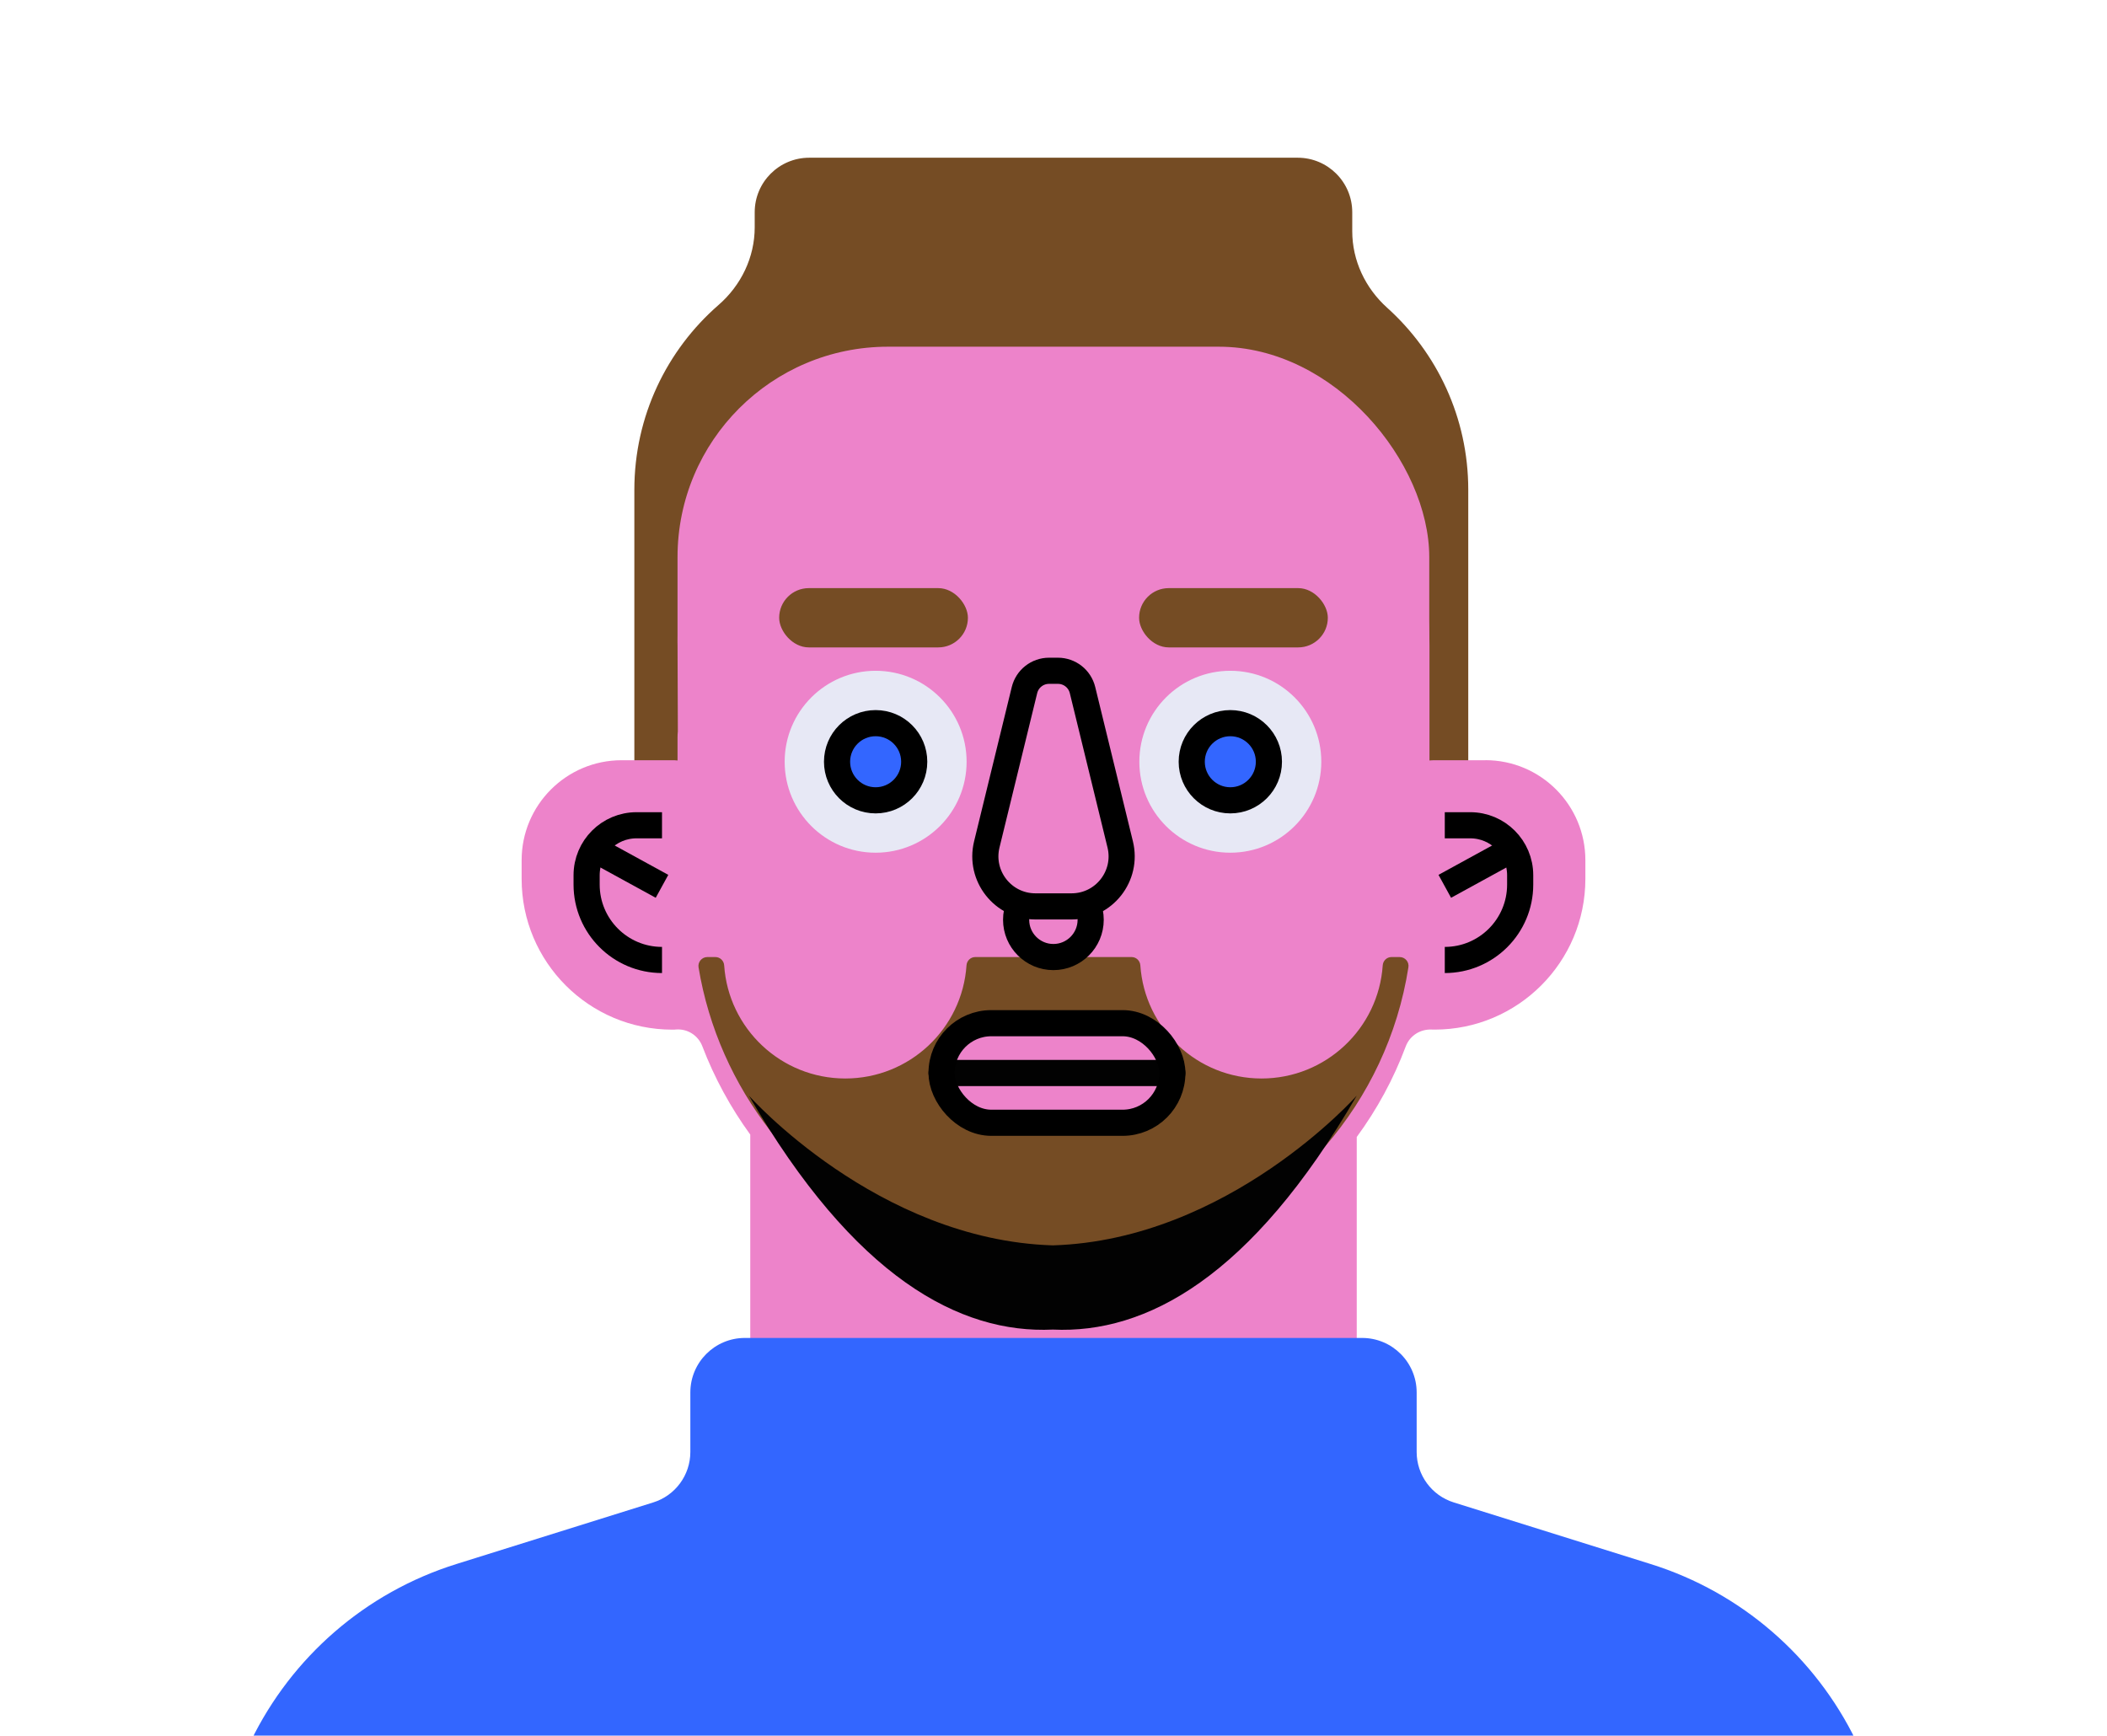 <?xml version="1.0" encoding="UTF-8"?><svg id="Layer_1" xmlns="http://www.w3.org/2000/svg" viewBox="0 0 403 332"><defs><style>.cls-1,.cls-2,.cls-3,.cls-4{stroke-width:5px;}.cls-1,.cls-2,.cls-4{stroke:#000;stroke-miterlimit:10;}.cls-1,.cls-5{fill:#ed83ca;}.cls-2,.cls-6{fill:#36f;}.cls-3{stroke:#020202;stroke-linecap:round;stroke-linejoin:round;}.cls-3,.cls-4{fill:none;}.cls-7{fill:#754c24;}.cls-7,.cls-6,.cls-5,.cls-8,.cls-9{stroke-width:0px;}.cls-8{fill:#e7e8f5;}.cls-9{fill:#020202;}</style></defs><path class="cls-7" d="M280.83,93.7v84.99H121.33v-84.99c0-14.11,6.23-26.77,16.1-35.36,4.32-3.76,6.92-9.12,6.92-14.85v-2.89c0-5.76,4.67-10.43,10.43-10.43h93.43c5.76,0,10.43,4.67,10.43,10.43v3.63c0,5.61,2.5,10.88,6.67,14.63,9.53,8.58,15.52,21.01,15.52,34.84Z"/><path class="cls-5" d="M284.1,145.42h-9.71c-.33,0-.66.02-.98.05v-22.09c0-39.7-32.48-43.54-72.18-43.4-39.59.14-71.64,3.21-71.64,42.84l.06,17.09c-.04.38-.06.76-.06,1.15v4.41c-.32-.04-.65-.05-.98-.05h-9.71c-10.57,0-19.13,8.57-19.13,19.13v3.57c0,15.93,12.91,28.84,28.84,28.84.23,0,.46,0,.68-.03,2.21-.17,4.25,1.13,5.04,3.2,2.31,6.05,5.41,11.73,9.17,16.9v71.13h116v-70.67c3.87-5.27,7.04-11.09,9.37-17.32.78-2.08,2.81-3.35,5.03-3.23.16,0,.32.01.49.01,7.96,0,15.17-3.23,20.39-8.45,5.22-5.22,8.45-12.43,8.45-20.39v-3.57c0-10.56-8.56-19.13-19.13-19.13Z"/><rect class="cls-5" x="129.59" y="66.32" width="143.78" height="96.26" rx="40.25" ry="40.25"/><circle class="cls-8" cx="167.48" cy="145.71" r="17.4"/><circle class="cls-2" cx="167.48" cy="145.71" r="7.38"/><circle class="cls-8" cx="235.32" cy="145.71" r="17.4"/><circle class="cls-2" cx="235.32" cy="145.71" r="7.38"/><path class="cls-1" d="M126.62,157.86h-4.86c-5.28,0-9.56,4.28-9.56,9.56v1.79c0,7.96,6.46,14.42,14.42,14.42h0"/><line class="cls-4" x1="126.62" y1="169.54" x2="113.13" y2="162.15"/><path class="cls-1" d="M276.34,157.86h4.86c5.28,0,9.56,4.28,9.56,9.56v1.79c0,7.96-6.46,14.42-14.42,14.42h0"/><line class="cls-4" x1="276.34" y1="169.54" x2="289.83" y2="162.15"/><path class="cls-6" d="M355,333H48c7.78-15.99,21.86-28.38,39.31-33.83l37.64-11.78c4.22-1.32,7.09-5.23,7.09-9.65v-11.38c0-5.76,4.67-10.43,10.42-10.43h118.07c5.76,0,10.43,4.67,10.43,10.43v11.38c0,4.42,2.87,8.33,7.09,9.65l37.64,11.78c17.44,5.45,31.53,17.84,39.31,33.83Z"/><rect class="cls-7" x="217.87" y="112.5" width="36.1" height="11.34" rx="5.67" ry="5.67"/><rect class="cls-7" x="149.03" y="112.5" width="36.1" height="11.34" rx="5.67" ry="5.67"/><path class="cls-7" d="M267.7,183.07h-1.56c-.89,0-1.61.7-1.67,1.59-.82,12.08-10.89,21.64-23.18,21.64s-22.36-9.56-23.18-21.64c-.06-.89-.78-1.59-1.67-1.59h-29.9c-.9,0-1.62.7-1.68,1.59-.81,12.08-10.88,21.64-23.18,21.64s-22.36-9.56-23.17-21.64c-.06-.89-.78-1.59-1.68-1.59h-1.54c-1.05,0-1.85.94-1.68,1.98,1.92,11.61,6.76,22.3,13.72,31.26.01.01.01.02.03.03,12.66,16.27,32.34,26.81,54.35,26.73,20.67-.07,39.19-9.27,51.74-23.78.01,0,.02-.02.03-.03,8.21-9.49,13.87-21.26,15.9-34.23.17-1.03-.63-1.96-1.68-1.96ZM181.72,198.46c1.65-1.65,3.93-2.67,6.44-2.67h26.23c2.24,0,4.32.68,6.04,1.85.11.08.22.16.33.25,2.69,1.95,4.44,5.12,4.44,8.71,0,5.03-4.07,9.11-9.11,9.11h-26.23c-5.97,0-10.81-4.84-10.81-10.81,0-2.52,1.02-4.79,2.67-6.44Z"/><line class="cls-3" x1="180.09" y1="205.25" x2="224.23" y2="205.25"/><rect class="cls-4" x="180.09" y="195.72" width="44.14" height="19.05" rx="9.52" ry="9.52"/><circle class="cls-4" cx="201.48" cy="175.94" r="7.13"/><path class="cls-1" d="M207.05,132c-.53-2.17-2.47-3.69-4.7-3.69h-1.7c-2.23,0-4.17,1.52-4.7,3.69l-7.21,29.53c-1.47,6.03,3.09,11.85,9.3,11.85h6.92c6.21,0,10.77-5.82,9.3-11.85l-7.21-29.53Z"/><path class="cls-9" d="M259.5,209.58c-20.17,34.81-40.34,45.58-58.12,44.75-17.78.83-37.96-9.93-58.14-44.75,0,0,24.49,27.61,58.13,28.64,33.65-1.03,58.13-28.64,58.13-28.64Z"/></svg>
